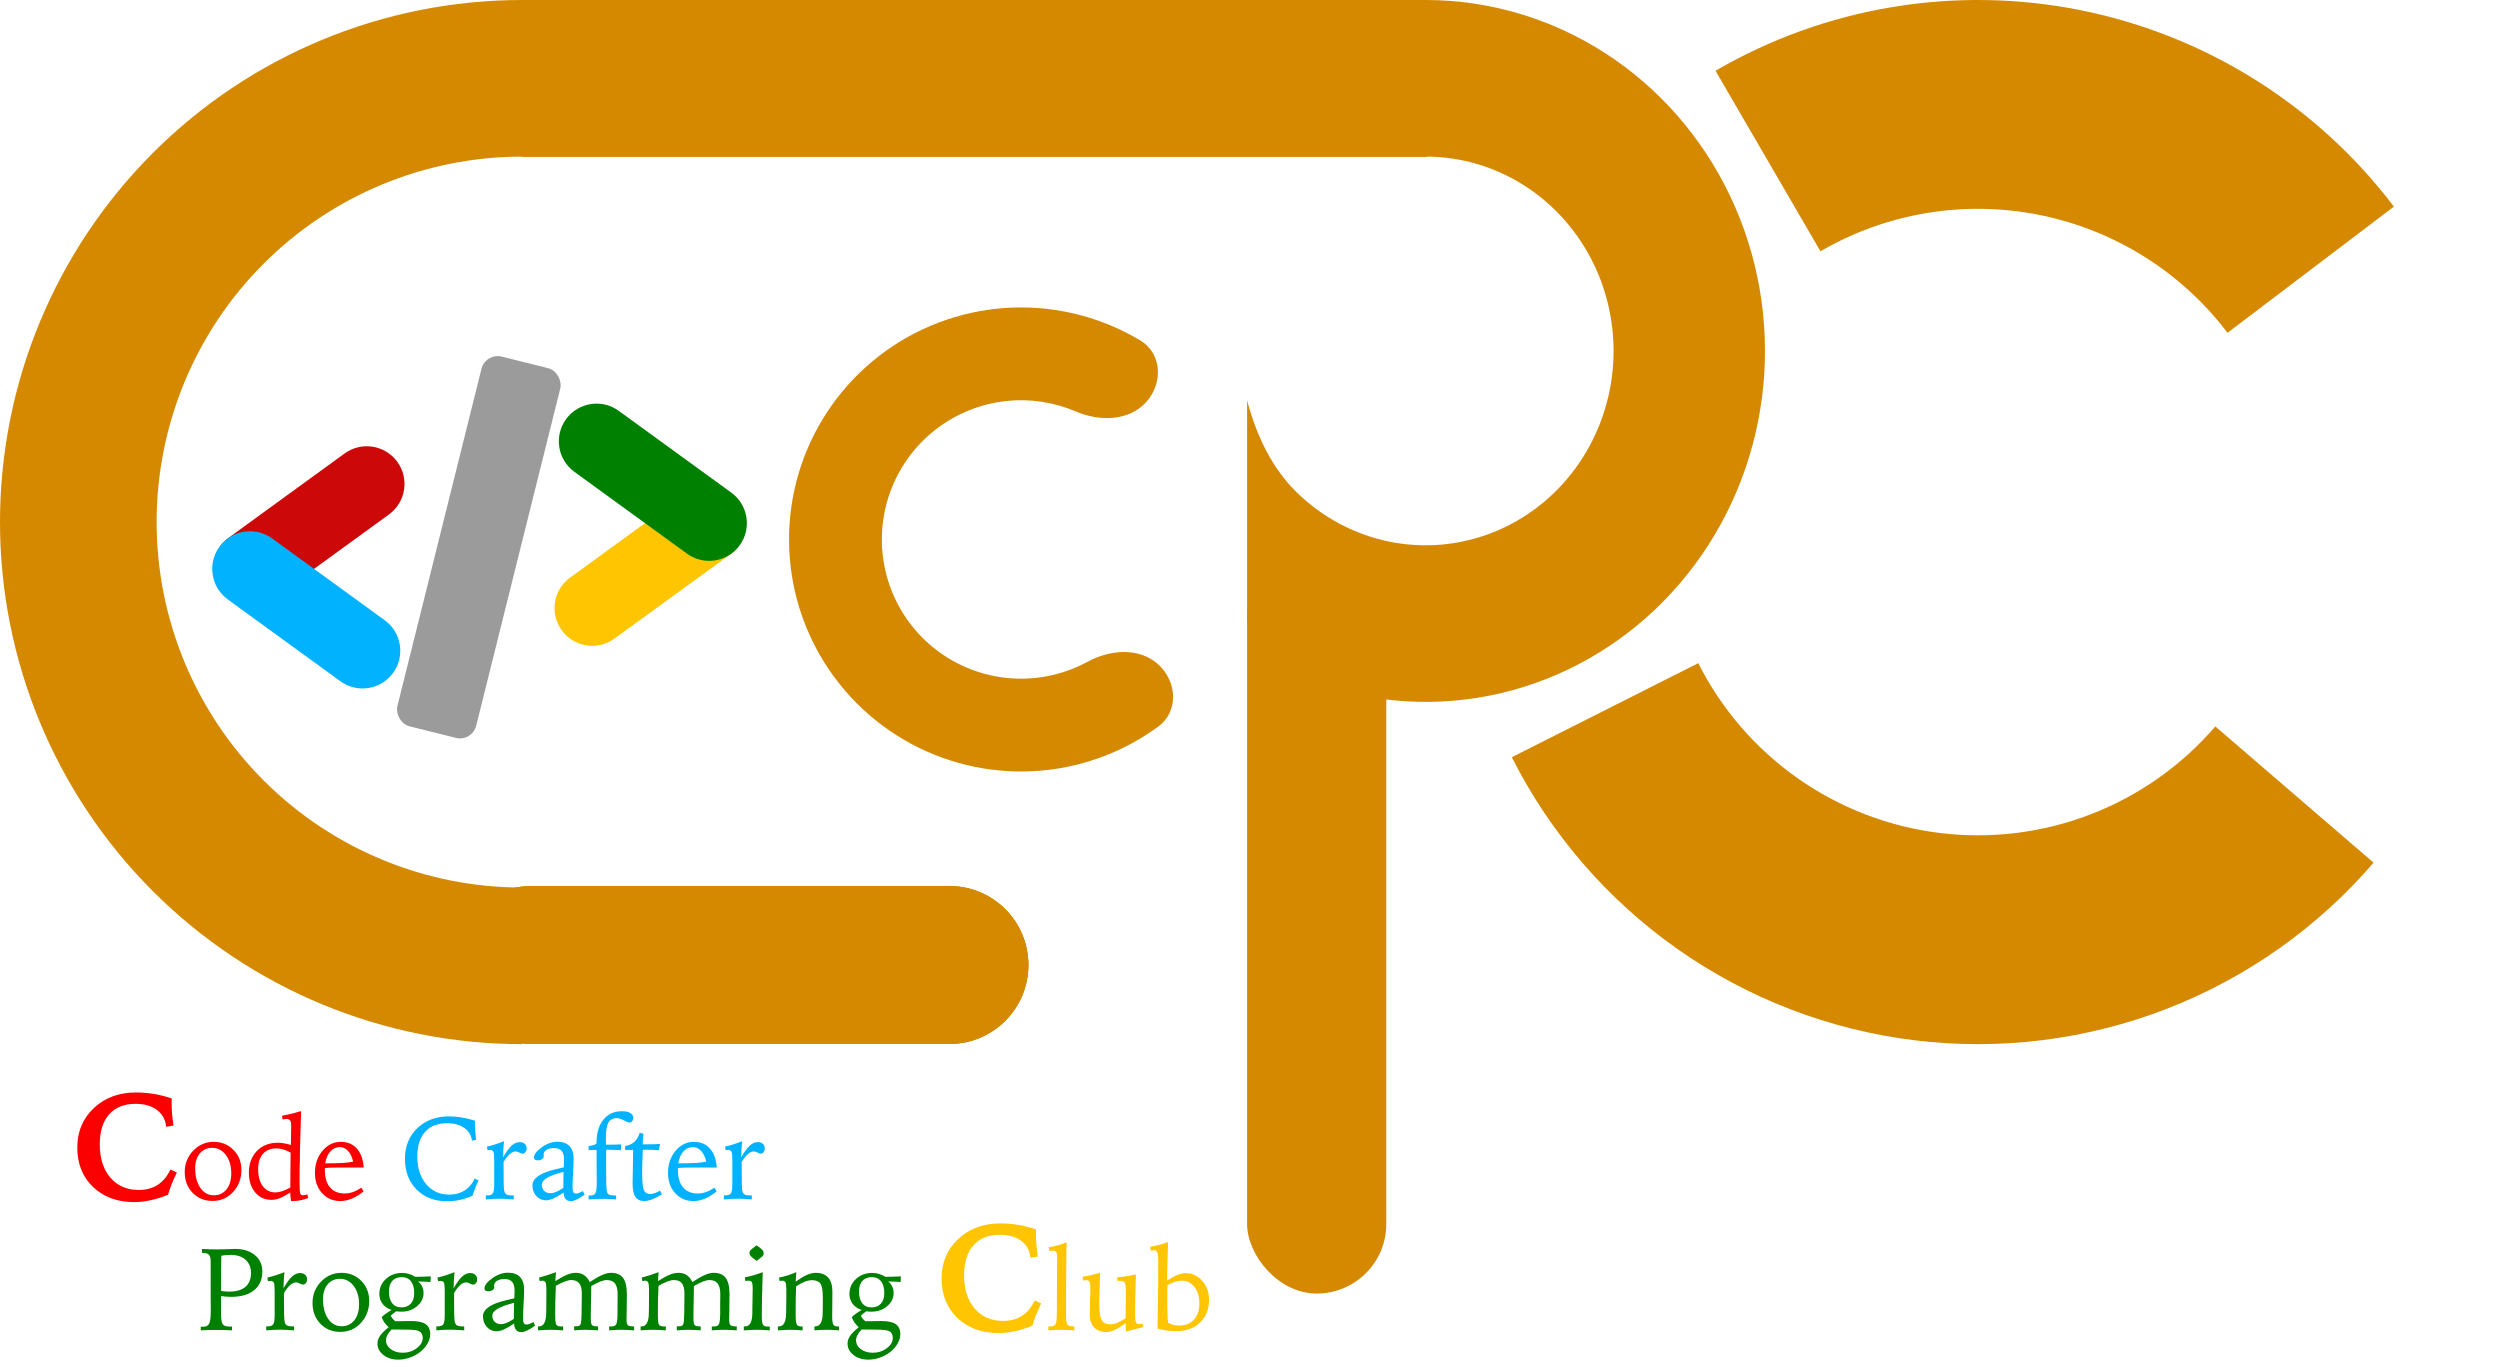 <svg width="300" height="164" viewBox="0 0 300 164" fill="none" xmlns="http://www.w3.org/2000/svg">
    <path d="M20.613 131.817C20.613 131.876 20.61 131.97 20.604 132.099C20.598 132.222 20.595 132.312 20.595 132.371C20.595 132.764 20.613 133.18 20.648 133.619C20.683 134.059 20.738 134.542 20.815 135.069L19.945 135.219C19.851 134.346 19.479 133.669 18.828 133.188C18.178 132.702 17.32 132.459 16.253 132.459C14.894 132.459 13.839 132.884 13.089 133.733C12.345 134.577 11.973 135.772 11.973 137.319C11.973 138.989 12.395 140.319 13.239 141.309C14.088 142.3 15.222 142.795 16.64 142.795C17.53 142.795 18.289 142.593 18.916 142.188C19.549 141.784 20.062 141.169 20.454 140.343L21.228 140.703C20.993 141.166 20.788 141.62 20.613 142.065C20.437 142.505 20.287 142.941 20.164 143.375C19.455 143.662 18.761 143.879 18.081 144.025C17.407 144.178 16.757 144.254 16.13 144.254C14.091 144.254 12.439 143.65 11.173 142.443C9.907 141.236 9.275 139.66 9.275 137.715C9.275 135.793 9.937 134.211 11.261 132.969C12.591 131.721 14.276 131.097 16.315 131.097C17.047 131.097 17.765 131.155 18.468 131.272C19.177 131.39 19.892 131.571 20.613 131.817ZM25.455 137.742C24.845 137.742 24.352 137.965 23.979 138.412C23.61 138.854 23.425 139.451 23.425 140.203C23.425 141.165 23.63 141.944 24.04 142.541C24.455 143.138 24.993 143.436 25.654 143.436C26.292 143.436 26.8 143.199 27.178 142.725C27.561 142.252 27.752 141.607 27.752 140.791C27.752 139.898 27.536 139.166 27.103 138.597C26.674 138.027 26.125 137.742 25.455 137.742ZM25.633 137.024C26.595 137.024 27.39 137.348 28.019 137.995C28.652 138.638 28.969 139.435 28.969 140.388C28.969 141.436 28.636 142.32 27.971 143.04C27.306 143.755 26.485 144.113 25.51 144.113C24.535 144.113 23.733 143.785 23.104 143.129C22.479 142.473 22.167 141.643 22.167 140.641C22.167 139.638 22.507 138.786 23.186 138.084C23.869 137.378 24.685 137.024 25.633 137.024ZM34.875 138.316C34.57 138.143 34.281 138.016 34.007 137.934C33.734 137.851 33.458 137.81 33.18 137.81C32.478 137.81 31.936 138.029 31.553 138.467C31.17 138.904 30.979 139.522 30.979 140.319C30.979 141.167 31.166 141.841 31.539 142.343C31.918 142.839 32.421 143.088 33.05 143.088C33.301 143.088 33.57 143.04 33.857 142.944C34.148 142.849 34.474 142.7 34.834 142.5L34.875 138.316ZM36.133 133.333L36.126 133.456C36.072 135.074 36.028 136.637 35.996 138.145L35.983 139.212C35.974 139.462 35.964 139.797 35.955 140.217C35.951 140.631 35.949 141.089 35.949 141.591V141.857C35.949 142.568 35.974 143.01 36.024 143.184C36.074 143.352 36.172 143.436 36.318 143.436C36.404 143.436 36.493 143.427 36.584 143.409C36.68 143.391 36.778 143.364 36.878 143.327L36.987 143.758C36.669 143.881 36.356 143.972 36.051 144.031C35.746 144.095 35.438 144.127 35.128 144.127L34.93 144.12C34.898 143.924 34.873 143.744 34.855 143.58C34.841 143.411 34.834 143.252 34.834 143.101C34.315 143.434 33.886 143.664 33.549 143.792C33.212 143.92 32.884 143.983 32.565 143.983C31.767 143.983 31.118 143.683 30.616 143.081C30.115 142.475 29.864 141.689 29.864 140.723C29.864 139.647 30.186 138.779 30.828 138.118C31.471 137.457 32.305 137.127 33.33 137.127C33.563 137.127 33.807 137.15 34.062 137.195C34.322 137.236 34.602 137.302 34.903 137.393C34.903 137.352 34.905 137.291 34.909 137.209C34.932 136.411 34.944 135.694 34.944 135.056C34.944 134.768 34.898 134.566 34.807 134.447C34.72 134.329 34.575 134.269 34.369 134.269C34.324 134.269 34.267 134.276 34.199 134.29C34.13 134.299 34.037 134.315 33.918 134.338L33.836 133.893C34.173 133.834 34.531 133.759 34.909 133.668C35.288 133.572 35.696 133.461 36.133 133.333ZM43.646 140.107H40.31C40.05 140.107 39.811 140.112 39.592 140.121C39.373 140.13 39.17 140.144 38.984 140.162V140.415C38.984 141.308 39.189 141.999 39.599 142.486C40.014 142.974 40.597 143.218 41.349 143.218C41.682 143.218 42.01 143.163 42.333 143.054C42.657 142.94 43.001 142.764 43.365 142.527L43.632 142.965C43.163 143.348 42.693 143.637 42.224 143.833C41.759 144.029 41.299 144.127 40.843 144.127C39.959 144.127 39.23 143.812 38.656 143.184C38.081 142.55 37.794 141.739 37.794 140.75C37.794 139.697 38.095 138.813 38.697 138.098C39.298 137.382 40.032 137.024 40.898 137.024C41.704 137.024 42.347 137.293 42.825 137.831C43.304 138.369 43.577 139.128 43.646 140.107ZM42.381 139.39C42.244 138.829 42.037 138.401 41.759 138.104C41.481 137.804 41.148 137.653 40.761 137.653C40.324 137.653 39.947 137.829 39.633 138.18C39.323 138.531 39.12 139.004 39.025 139.601C39.927 139.601 40.636 139.586 41.151 139.554C41.67 139.522 42.08 139.467 42.381 139.39Z" fill="#FA0000"/>
    <path d="M56.996 134.481V134.714C56.996 135.033 57.008 135.365 57.031 135.712C57.053 136.054 57.087 136.414 57.133 136.792L56.634 136.874C56.543 136.218 56.233 135.707 55.704 135.343C55.176 134.974 54.485 134.789 53.633 134.789C52.498 134.789 51.621 135.138 51.001 135.835C50.386 136.528 50.078 137.512 50.078 138.788C50.078 140.151 50.432 141.253 51.138 142.097C51.849 142.935 52.769 143.354 53.9 143.354C54.611 143.354 55.226 143.19 55.745 142.862C56.269 142.534 56.677 142.053 56.969 141.42L57.427 141.645C57.281 141.942 57.149 142.245 57.031 142.555C56.912 142.86 56.807 143.168 56.716 143.477C56.224 143.701 55.723 143.869 55.212 143.983C54.702 144.097 54.189 144.154 53.674 144.154C52.161 144.154 50.935 143.687 49.996 142.753C49.062 141.814 48.595 140.581 48.595 139.055C48.595 137.551 49.089 136.327 50.078 135.384C51.067 134.436 52.346 133.962 53.913 133.962C54.378 133.962 54.868 134.005 55.383 134.092C55.903 134.178 56.44 134.308 56.996 134.481ZM60.483 136.942C60.451 137.252 60.426 137.567 60.407 137.886C60.389 138.2 60.376 138.535 60.367 138.891C60.736 138.239 61.075 137.769 61.385 137.482C61.7 137.195 62.023 137.052 62.356 137.052C62.615 137.052 62.821 137.122 62.971 137.264C63.121 137.4 63.197 137.587 63.197 137.824C63.197 137.993 63.146 138.139 63.046 138.262C62.95 138.38 62.837 138.439 62.704 138.439C62.622 138.439 62.495 138.396 62.322 138.309C62.153 138.218 62.007 138.173 61.884 138.173C61.647 138.173 61.41 138.278 61.173 138.487C60.936 138.692 60.688 139.014 60.428 139.451V140.203C60.428 140.932 60.432 141.525 60.442 141.98C60.455 142.432 60.474 142.719 60.496 142.842C60.537 143.074 60.624 143.234 60.756 143.32C60.893 143.407 61.123 143.45 61.447 143.45H61.645V143.929C61.289 143.901 60.973 143.881 60.695 143.867C60.417 143.853 60.182 143.847 59.99 143.847C59.726 143.847 59.453 143.853 59.17 143.867C58.892 143.881 58.6 143.901 58.295 143.929V143.45H58.452C58.785 143.45 59.011 143.37 59.129 143.211C59.248 143.051 59.307 142.68 59.307 142.097V141.379V139.157C59.307 138.665 59.273 138.348 59.204 138.207C59.136 138.066 59.011 137.995 58.828 137.995C58.792 137.995 58.753 137.997 58.712 138.002C58.671 138.002 58.603 138.009 58.507 138.022L58.425 137.599C58.749 137.526 59.081 137.434 59.423 137.325C59.765 137.216 60.118 137.088 60.483 136.942ZM69.957 142.937L70.149 143.368C69.807 143.614 69.495 143.803 69.212 143.935C68.93 144.072 68.702 144.141 68.529 144.141C68.237 144.141 68.018 144.056 67.872 143.888C67.727 143.714 67.647 143.455 67.633 143.108C67.136 143.441 66.724 143.68 66.396 143.826C66.068 143.967 65.774 144.038 65.514 144.038C65.054 144.038 64.668 143.865 64.359 143.518C64.049 143.172 63.894 142.748 63.894 142.247C63.894 141.395 64.812 140.752 66.649 140.319C67.082 140.219 67.419 140.139 67.66 140.08C67.66 140.003 67.663 139.891 67.667 139.745C67.681 139.444 67.688 139.248 67.688 139.157C67.688 138.683 67.59 138.335 67.394 138.111C67.198 137.883 66.899 137.769 66.498 137.769C66.106 137.769 65.796 137.842 65.569 137.988C65.345 138.129 65.234 138.323 65.234 138.569C65.234 138.592 65.236 138.624 65.24 138.665C65.245 138.701 65.247 138.729 65.247 138.747C65.247 138.888 65.179 139.007 65.042 139.102C64.906 139.194 64.742 139.239 64.55 139.239C64.386 139.239 64.265 139.212 64.188 139.157C64.11 139.102 64.072 139.018 64.072 138.904C64.072 138.54 64.379 138.134 64.994 137.687C65.61 137.236 66.245 137.011 66.902 137.011C67.535 137.011 68.016 137.186 68.344 137.537C68.672 137.883 68.836 138.394 68.836 139.068C68.836 139.433 68.813 139.993 68.768 140.75C68.727 141.506 68.706 142.081 68.706 142.473C68.706 142.769 68.738 142.969 68.802 143.074C68.87 143.179 68.989 143.231 69.157 143.231C69.23 143.231 69.324 143.211 69.438 143.17C69.556 143.124 69.729 143.047 69.957 142.937ZM67.626 140.627C67.54 140.65 67.41 140.684 67.237 140.729C65.755 141.135 65.015 141.614 65.015 142.165C65.015 142.466 65.111 142.712 65.302 142.903C65.493 143.09 65.746 143.184 66.061 143.184C66.252 143.184 66.473 143.133 66.724 143.033C66.975 142.933 67.266 142.773 67.599 142.555L67.626 140.627ZM72.705 136.792L72.719 137.359H73.177C73.414 137.359 73.646 137.357 73.874 137.352C74.102 137.343 74.323 137.334 74.537 137.325C74.537 137.343 74.535 137.373 74.531 137.414C74.517 137.706 74.51 137.908 74.51 138.022L74.428 138.016C73.794 137.984 73.332 137.968 73.04 137.968H72.746C72.746 138.455 72.742 138.986 72.733 139.56C72.733 139.725 72.733 139.827 72.733 139.868C72.733 140.912 72.74 141.655 72.753 142.097C72.767 142.539 72.792 142.837 72.828 142.992C72.874 143.174 72.967 143.3 73.109 143.368C73.254 143.432 73.53 143.464 73.936 143.464V143.929C73.489 143.901 73.145 143.883 72.904 143.874C72.662 143.865 72.459 143.86 72.295 143.86C72.149 143.86 71.96 143.865 71.728 143.874C71.495 143.883 71.131 143.901 70.634 143.929V143.464H70.812C71.126 143.464 71.338 143.368 71.448 143.177C71.557 142.985 71.612 142.568 71.612 141.926C71.612 141.803 71.609 141.557 71.605 141.187C71.6 140.814 71.598 140.504 71.598 140.258C71.598 139.92 71.596 139.565 71.591 139.191C71.591 138.813 71.589 138.414 71.584 137.995H71.133C71.124 137.995 71.062 138 70.948 138.009C70.839 138.013 70.734 138.018 70.634 138.022V137.517C70.83 137.507 71.005 137.48 71.16 137.434C71.315 137.389 71.457 137.323 71.584 137.236V137.113C71.584 135.956 71.858 135.04 72.404 134.365C72.951 133.686 73.694 133.347 74.633 133.347C75.061 133.347 75.394 133.417 75.631 133.559C75.873 133.7 75.993 133.893 75.993 134.14C75.993 134.304 75.946 134.44 75.85 134.55C75.759 134.659 75.647 134.714 75.515 134.714C75.433 134.714 75.219 134.625 74.872 134.447C74.531 134.265 74.25 134.174 74.031 134.174C73.553 134.174 73.211 134.356 73.006 134.721C72.806 135.085 72.705 135.732 72.705 136.662V136.792ZM76.766 135.924L77.217 136.06C77.19 136.311 77.167 136.537 77.149 136.737C77.135 136.933 77.126 137.127 77.121 137.318H77.607C77.867 137.318 78.131 137.316 78.4 137.311C78.668 137.302 78.94 137.291 79.213 137.277L79.049 138.022C78.757 138 78.482 137.986 78.222 137.981C77.967 137.972 77.712 137.968 77.456 137.968H77.135C77.108 138.752 77.087 139.353 77.073 139.772C77.064 140.187 77.06 140.531 77.06 140.805C77.06 141.835 77.13 142.507 77.272 142.821C77.413 143.131 77.666 143.286 78.031 143.286C78.181 143.286 78.347 143.254 78.529 143.19C78.716 143.127 78.942 143.022 79.206 142.876L79.432 143.327C78.994 143.591 78.598 143.792 78.242 143.929C77.887 144.061 77.577 144.127 77.313 144.127C76.825 144.127 76.47 143.961 76.246 143.628C76.023 143.291 75.911 142.751 75.911 142.008C75.911 141.862 75.921 141.342 75.939 140.449C75.962 139.551 75.973 138.729 75.973 137.981C75.932 137.981 75.873 137.984 75.795 137.988C75.417 138.002 75.157 138.009 75.016 138.009V137.517C75.463 137.453 75.832 137.289 76.123 137.024C76.415 136.755 76.629 136.389 76.766 135.924ZM86.015 140.107H82.679C82.419 140.107 82.18 140.112 81.961 140.121C81.742 140.13 81.54 140.144 81.353 140.162V140.415C81.353 141.308 81.558 141.999 81.968 142.486C82.383 142.974 82.966 143.218 83.718 143.218C84.051 143.218 84.379 143.163 84.702 143.054C85.026 142.94 85.37 142.764 85.735 142.527L86.001 142.965C85.532 143.348 85.062 143.637 84.593 143.833C84.128 144.029 83.668 144.127 83.212 144.127C82.328 144.127 81.599 143.812 81.025 143.184C80.45 142.55 80.163 141.739 80.163 140.75C80.163 139.697 80.464 138.813 81.066 138.098C81.667 137.382 82.401 137.024 83.267 137.024C84.073 137.024 84.716 137.293 85.195 137.831C85.673 138.369 85.947 139.128 86.015 140.107ZM84.75 139.39C84.614 138.829 84.406 138.401 84.128 138.104C83.85 137.804 83.517 137.653 83.13 137.653C82.693 137.653 82.317 137.829 82.002 138.18C81.692 138.531 81.49 139.004 81.394 139.601C82.296 139.601 83.005 139.586 83.52 139.554C84.039 139.522 84.45 139.467 84.75 139.39ZM89.057 136.942C89.025 137.252 89 137.567 88.982 137.886C88.963 138.2 88.95 138.535 88.941 138.891C89.31 138.239 89.649 137.769 89.959 137.482C90.274 137.195 90.597 137.052 90.93 137.052C91.19 137.052 91.395 137.122 91.545 137.264C91.696 137.4 91.771 137.587 91.771 137.824C91.771 137.993 91.721 138.139 91.62 138.262C91.525 138.38 91.411 138.439 91.279 138.439C91.197 138.439 91.069 138.396 90.896 138.309C90.727 138.218 90.581 138.173 90.458 138.173C90.221 138.173 89.984 138.278 89.747 138.487C89.51 138.692 89.262 139.014 89.002 139.451V140.203C89.002 140.932 89.007 141.525 89.016 141.98C89.029 142.432 89.048 142.719 89.071 142.842C89.112 143.074 89.198 143.234 89.33 143.32C89.467 143.407 89.697 143.45 90.021 143.45H90.219V143.929C89.864 143.901 89.547 143.881 89.269 143.867C88.991 143.853 88.756 143.847 88.565 143.847C88.3 143.847 88.027 143.853 87.744 143.867C87.466 143.881 87.175 143.901 86.869 143.929V143.45H87.027C87.359 143.45 87.585 143.37 87.703 143.211C87.822 143.051 87.881 142.68 87.881 142.097V141.379V139.157C87.881 138.665 87.847 138.348 87.779 138.207C87.71 138.066 87.585 137.995 87.403 137.995C87.366 137.995 87.327 137.997 87.286 138.002C87.245 138.002 87.177 138.009 87.081 138.022L86.999 137.599C87.323 137.526 87.656 137.434 87.997 137.325C88.339 137.216 88.692 137.088 89.057 136.942Z" fill="#00B2FF"/>
    <path d="M26.525 154.912C26.716 154.94 26.889 154.96 27.044 154.974C27.199 154.988 27.352 154.994 27.502 154.994C28.359 154.994 29.008 154.805 29.45 154.427C29.897 154.044 30.12 153.486 30.12 152.752C30.12 152.091 29.902 151.565 29.464 151.173C29.027 150.781 28.434 150.585 27.687 150.585C27.482 150.585 27.286 150.594 27.099 150.613C26.917 150.626 26.737 150.649 26.559 150.681C26.545 151.296 26.536 151.918 26.532 152.547C26.527 153.172 26.525 153.96 26.525 154.912ZM24.091 159.199C24.128 159.203 24.162 159.208 24.194 159.212C24.23 159.212 24.285 159.212 24.358 159.212C24.722 159.212 24.968 159.089 25.096 158.843C25.228 158.592 25.294 158.039 25.294 157.182C25.294 157.054 25.292 156.82 25.287 156.478C25.283 156.136 25.28 155.86 25.28 155.651V151.371C25.28 150.98 25.21 150.711 25.069 150.565C24.927 150.419 24.67 150.346 24.296 150.346H24.241V149.868C24.551 149.89 24.859 149.906 25.164 149.915C25.474 149.924 25.779 149.929 26.08 149.929C26.418 149.929 26.819 149.92 27.283 149.902C27.753 149.879 28.056 149.868 28.193 149.868C29.191 149.868 29.988 150.116 30.585 150.613C31.182 151.109 31.481 151.763 31.481 152.575C31.481 153.536 31.153 154.286 30.496 154.824C29.845 155.357 28.922 155.623 27.728 155.623C27.609 155.623 27.448 155.617 27.242 155.603C27.042 155.589 26.803 155.569 26.525 155.541V157.599C26.525 158.301 26.595 158.743 26.737 158.925C26.882 159.103 27.172 159.192 27.605 159.192C27.618 159.192 27.641 159.189 27.673 159.185C27.71 159.18 27.737 159.178 27.755 159.178C27.778 159.178 27.794 159.18 27.803 159.185C27.817 159.185 27.828 159.187 27.837 159.192L27.844 159.643C27.511 159.625 27.176 159.611 26.839 159.602C26.502 159.593 26.169 159.588 25.841 159.588C25.682 159.588 25.447 159.593 25.137 159.602C24.832 159.611 24.483 159.625 24.091 159.643V159.199ZM34.133 152.657C34.101 152.966 34.076 153.281 34.058 153.6C34.04 153.914 34.026 154.249 34.017 154.605C34.386 153.953 34.725 153.484 35.035 153.197C35.35 152.91 35.673 152.766 36.006 152.766C36.266 152.766 36.471 152.837 36.621 152.978C36.772 153.115 36.847 153.301 36.847 153.538C36.847 153.707 36.797 153.853 36.697 153.976C36.601 154.094 36.487 154.154 36.355 154.154C36.273 154.154 36.145 154.11 35.972 154.024C35.803 153.933 35.657 153.887 35.534 153.887C35.297 153.887 35.06 153.992 34.824 154.202C34.587 154.407 34.338 154.728 34.078 155.165V155.917C34.078 156.646 34.083 157.239 34.092 157.695C34.106 158.146 34.124 158.433 34.147 158.556C34.188 158.788 34.274 158.948 34.407 159.035C34.543 159.121 34.773 159.164 35.097 159.164H35.295V159.643C34.94 159.616 34.623 159.595 34.345 159.581C34.067 159.568 33.832 159.561 33.641 159.561C33.377 159.561 33.103 159.568 32.821 159.581C32.543 159.595 32.251 159.616 31.946 159.643V159.164H32.103C32.435 159.164 32.661 159.085 32.779 158.925C32.898 158.766 32.957 158.394 32.957 157.811V157.093V154.871C32.957 154.379 32.923 154.063 32.855 153.921C32.786 153.78 32.661 153.709 32.479 153.709C32.442 153.709 32.404 153.712 32.362 153.716C32.322 153.716 32.253 153.723 32.157 153.737L32.075 153.313C32.399 153.24 32.732 153.149 33.074 153.039C33.415 152.93 33.769 152.802 34.133 152.657ZM40.791 153.456C40.181 153.456 39.688 153.68 39.315 154.126C38.946 154.568 38.761 155.165 38.761 155.917C38.761 156.879 38.966 157.658 39.376 158.255C39.791 158.852 40.329 159.151 40.989 159.151C41.627 159.151 42.136 158.914 42.514 158.44C42.897 157.966 43.088 157.321 43.088 156.505C43.088 155.612 42.872 154.881 42.439 154.311C42.01 153.741 41.461 153.456 40.791 153.456ZM40.969 152.739C41.931 152.739 42.726 153.062 43.355 153.709C43.988 154.352 44.305 155.149 44.305 156.102C44.305 157.15 43.972 158.034 43.307 158.754C42.642 159.47 41.821 159.827 40.846 159.827C39.871 159.827 39.069 159.499 38.44 158.843C37.815 158.187 37.503 157.357 37.503 156.355C37.503 155.352 37.843 154.5 38.522 153.798C39.205 153.092 40.021 152.739 40.969 152.739ZM48.208 153.258C47.721 153.258 47.342 153.409 47.074 153.709C46.805 154.01 46.67 154.434 46.67 154.981C46.67 155.582 46.8 156.052 47.06 156.389C47.324 156.722 47.693 156.888 48.167 156.888C48.646 156.888 49.022 156.738 49.295 156.437C49.569 156.132 49.705 155.712 49.705 155.179C49.705 154.564 49.575 154.09 49.316 153.757C49.056 153.424 48.687 153.258 48.208 153.258ZM46.964 159.547C46.741 159.798 46.577 160.026 46.472 160.231C46.367 160.436 46.315 160.632 46.315 160.819C46.315 161.243 46.504 161.6 46.882 161.892C47.265 162.184 47.743 162.329 48.318 162.329C48.969 162.329 49.532 162.147 50.006 161.783C50.485 161.423 50.724 161.017 50.724 160.566C50.724 160.197 50.608 159.937 50.375 159.786C50.143 159.636 49.696 159.561 49.035 159.561C48.967 159.561 48.817 159.559 48.584 159.554C48.352 159.549 48.156 159.547 47.996 159.547H46.964ZM49.828 153.217C50.134 153.217 50.441 153.213 50.751 153.203C51.066 153.194 51.38 153.181 51.695 153.162L51.66 153.846C51.46 153.823 51.239 153.807 50.997 153.798C50.76 153.785 50.485 153.778 50.17 153.778C50.384 153.942 50.546 154.142 50.656 154.379C50.769 154.612 50.826 154.869 50.826 155.152C50.826 155.767 50.569 156.296 50.054 156.738C49.544 157.18 48.915 157.401 48.167 157.401C48.09 157.401 47.98 157.396 47.839 157.387C47.698 157.373 47.598 157.364 47.538 157.36C47.415 157.442 47.299 157.528 47.19 157.619C47.08 157.706 46.98 157.797 46.889 157.893C46.957 158.021 47.035 158.139 47.121 158.248C47.212 158.353 47.317 158.453 47.436 158.549C47.577 158.549 47.78 158.547 48.044 158.542C48.682 158.529 49.102 158.522 49.302 158.522C50.127 158.522 50.719 158.647 51.079 158.898C51.444 159.148 51.626 159.552 51.626 160.108C51.626 160.463 51.526 160.821 51.325 161.181C51.13 161.546 50.852 161.878 50.492 162.179C50.122 162.484 49.696 162.724 49.213 162.897C48.735 163.07 48.258 163.157 47.784 163.157C47.078 163.157 46.486 162.97 46.007 162.596C45.533 162.222 45.296 161.769 45.296 161.236C45.296 160.926 45.394 160.62 45.59 160.32C45.791 160.023 46.139 159.673 46.636 159.267C46.431 159.08 46.26 158.889 46.123 158.693C45.991 158.497 45.884 158.283 45.802 158.05C45.966 157.895 46.146 157.749 46.342 157.613C46.538 157.471 46.755 157.332 46.992 157.196C46.531 157.05 46.171 156.806 45.911 156.464C45.652 156.122 45.522 155.726 45.522 155.275C45.522 154.568 45.782 153.971 46.301 153.484C46.825 152.996 47.479 152.752 48.263 152.752C48.55 152.752 48.819 152.791 49.07 152.868C49.32 152.941 49.573 153.058 49.828 153.217ZM54.545 152.657C54.513 152.966 54.488 153.281 54.47 153.6C54.452 153.914 54.438 154.249 54.429 154.605C54.798 153.953 55.138 153.484 55.447 153.197C55.762 152.91 56.086 152.766 56.418 152.766C56.678 152.766 56.883 152.837 57.033 152.978C57.184 153.115 57.259 153.301 57.259 153.538C57.259 153.707 57.209 153.853 57.109 153.976C57.013 154.094 56.899 154.154 56.767 154.154C56.685 154.154 56.557 154.11 56.384 154.024C56.215 153.933 56.07 153.887 55.947 153.887C55.71 153.887 55.473 153.992 55.236 154.202C54.999 154.407 54.75 154.728 54.49 155.165V155.917C54.49 156.646 54.495 157.239 54.504 157.695C54.518 158.146 54.536 158.433 54.559 158.556C54.6 158.788 54.686 158.948 54.819 159.035C54.955 159.121 55.185 159.164 55.509 159.164H55.707V159.643C55.352 159.616 55.035 159.595 54.757 159.581C54.479 159.568 54.244 159.561 54.053 159.561C53.789 159.561 53.515 159.568 53.233 159.581C52.955 159.595 52.663 159.616 52.358 159.643V159.164H52.515C52.848 159.164 53.073 159.085 53.192 158.925C53.31 158.766 53.369 158.394 53.369 157.811V157.093V154.871C53.369 154.379 53.335 154.063 53.267 153.921C53.199 153.78 53.073 153.709 52.891 153.709C52.854 153.709 52.816 153.712 52.775 153.716C52.734 153.716 52.665 153.723 52.57 153.737L52.487 153.313C52.811 153.24 53.144 153.149 53.486 153.039C53.827 152.93 54.181 152.802 54.545 152.657ZM64.02 158.652L64.211 159.082C63.869 159.328 63.557 159.518 63.275 159.65C62.992 159.786 62.764 159.855 62.591 159.855C62.299 159.855 62.081 159.771 61.935 159.602C61.789 159.429 61.709 159.169 61.696 158.823C61.199 159.155 60.786 159.395 60.458 159.54C60.13 159.682 59.836 159.752 59.576 159.752C59.116 159.752 58.731 159.579 58.421 159.233C58.111 158.886 57.956 158.463 57.956 157.961C57.956 157.109 58.875 156.466 60.711 156.034C61.144 155.933 61.481 155.854 61.723 155.794C61.723 155.717 61.725 155.605 61.73 155.459C61.743 155.159 61.75 154.963 61.75 154.871C61.75 154.397 61.652 154.049 61.456 153.826C61.26 153.598 60.962 153.484 60.561 153.484C60.169 153.484 59.859 153.557 59.631 153.702C59.408 153.844 59.296 154.037 59.296 154.284C59.296 154.306 59.298 154.338 59.303 154.379C59.307 154.416 59.31 154.443 59.31 154.461C59.31 154.603 59.242 154.721 59.105 154.817C58.968 154.908 58.804 154.953 58.612 154.953C58.449 154.953 58.328 154.926 58.25 154.871C58.173 154.817 58.134 154.732 58.134 154.618C58.134 154.254 58.442 153.848 59.057 153.402C59.672 152.951 60.308 152.725 60.964 152.725C61.598 152.725 62.078 152.9 62.407 153.251C62.735 153.598 62.899 154.108 62.899 154.783C62.899 155.147 62.876 155.708 62.83 156.464C62.789 157.221 62.769 157.795 62.769 158.187C62.769 158.483 62.801 158.684 62.864 158.788C62.933 158.893 63.051 158.946 63.22 158.946C63.293 158.946 63.386 158.925 63.5 158.884C63.619 158.839 63.792 158.761 64.02 158.652ZM61.689 156.341C61.602 156.364 61.472 156.398 61.299 156.444C59.818 156.849 59.077 157.328 59.077 157.879C59.077 158.18 59.173 158.426 59.364 158.618C59.556 158.804 59.809 158.898 60.123 158.898C60.315 158.898 60.536 158.848 60.786 158.747C61.037 158.647 61.329 158.488 61.661 158.269L61.689 156.341ZM66.72 152.657C66.702 152.843 66.686 153.026 66.672 153.203C66.658 153.377 66.649 153.552 66.645 153.73C67.265 153.338 67.748 153.076 68.094 152.944C68.44 152.807 68.773 152.739 69.092 152.739C69.479 152.739 69.808 152.827 70.076 153.005C70.35 153.183 70.582 153.463 70.774 153.846C71.384 153.44 71.883 153.156 72.271 152.992C72.658 152.823 73.007 152.739 73.317 152.739C73.982 152.739 74.465 152.941 74.766 153.347C75.071 153.753 75.224 154.409 75.224 155.316V155.459L75.197 157.708C75.197 157.936 75.192 158.144 75.183 158.33C75.183 158.344 75.183 158.353 75.183 158.358C75.183 158.686 75.233 158.902 75.333 159.007C75.433 159.112 75.634 159.164 75.935 159.164H76.092V159.643C75.65 159.616 75.32 159.597 75.101 159.588C74.882 159.579 74.704 159.575 74.568 159.575C74.422 159.575 74.24 159.579 74.021 159.588C73.807 159.597 73.499 159.616 73.098 159.643V159.164C73.125 159.169 73.159 159.174 73.2 159.178C73.242 159.178 73.298 159.178 73.371 159.178C73.663 159.178 73.857 159.085 73.952 158.898C74.053 158.706 74.103 158.246 74.103 157.517V156.519C74.103 156.355 74.105 156.138 74.11 155.869C74.114 155.601 74.117 155.411 74.117 155.302C74.117 154.719 74.009 154.29 73.795 154.017C73.585 153.743 73.26 153.607 72.818 153.607C72.603 153.607 72.348 153.664 72.052 153.778C71.756 153.892 71.389 154.074 70.951 154.325L70.897 157.695V158.255C70.897 158.665 70.947 158.921 71.047 159.021C71.152 159.117 71.364 159.164 71.683 159.164H71.765V159.636C71.405 159.618 71.104 159.604 70.862 159.595C70.621 159.581 70.414 159.575 70.24 159.575C70.067 159.575 69.865 159.581 69.632 159.595C69.4 159.604 69.156 159.62 68.901 159.643L68.894 159.164C69.213 159.164 69.42 159.139 69.516 159.089C69.612 159.035 69.68 158.911 69.721 158.72C69.753 158.57 69.776 158.189 69.789 157.578C69.808 156.968 69.817 156.186 69.817 155.234C69.817 154.664 69.714 154.252 69.509 153.996C69.308 153.737 68.987 153.607 68.545 153.607C68.331 153.607 68.073 153.664 67.773 153.778C67.477 153.887 67.119 154.06 66.7 154.297C66.672 155.04 66.652 155.685 66.638 156.232C66.629 156.779 66.624 157.275 66.624 157.722C66.624 158.419 66.67 158.836 66.761 158.973C66.857 159.11 67.055 159.178 67.356 159.178C67.379 159.178 67.413 159.176 67.458 159.171C67.508 159.167 67.549 159.164 67.581 159.164L67.575 159.643C67.292 159.62 67.019 159.604 66.754 159.595C66.49 159.581 66.242 159.575 66.009 159.575C65.808 159.575 65.585 159.581 65.339 159.595C65.093 159.604 64.833 159.62 64.56 159.643L64.553 159.164H64.683C65.252 159.164 65.54 158.611 65.544 157.503C65.544 157.339 65.546 157.212 65.551 157.12L65.565 155.446V154.769C65.565 154.322 65.531 154.031 65.462 153.894C65.394 153.753 65.269 153.682 65.086 153.682C65.05 153.682 65.002 153.687 64.943 153.696C64.888 153.705 64.829 153.718 64.765 153.737L64.683 153.313C65.02 153.222 65.36 153.121 65.701 153.012C66.043 152.903 66.383 152.784 66.72 152.657ZM79.038 152.657C79.02 152.843 79.004 153.026 78.99 153.203C78.977 153.377 78.968 153.552 78.963 153.73C79.583 153.338 80.066 153.076 80.412 152.944C80.759 152.807 81.091 152.739 81.41 152.739C81.798 152.739 82.126 152.827 82.395 153.005C82.668 153.183 82.901 153.463 83.092 153.846C83.703 153.44 84.202 153.156 84.589 152.992C84.977 152.823 85.325 152.739 85.635 152.739C86.3 152.739 86.783 152.941 87.084 153.347C87.39 153.753 87.542 154.409 87.542 155.316V155.459L87.515 157.708C87.515 157.936 87.51 158.144 87.501 158.33C87.501 158.344 87.501 158.353 87.501 158.358C87.501 158.686 87.551 158.902 87.652 159.007C87.752 159.112 87.952 159.164 88.253 159.164H88.41V159.643C87.968 159.616 87.638 159.597 87.419 159.588C87.2 159.579 87.023 159.575 86.886 159.575C86.74 159.575 86.558 159.579 86.339 159.588C86.125 159.597 85.817 159.616 85.416 159.643V159.164C85.444 159.169 85.478 159.174 85.519 159.178C85.56 159.178 85.617 159.178 85.69 159.178C85.981 159.178 86.175 159.085 86.271 158.898C86.371 158.706 86.421 158.246 86.421 157.517V156.519C86.421 156.355 86.423 156.138 86.428 155.869C86.433 155.601 86.435 155.411 86.435 155.302C86.435 154.719 86.328 154.29 86.114 154.017C85.904 153.743 85.578 153.607 85.136 153.607C84.922 153.607 84.667 153.664 84.37 153.778C84.074 153.892 83.707 154.074 83.27 154.325L83.215 157.695V158.255C83.215 158.665 83.265 158.921 83.365 159.021C83.47 159.117 83.682 159.164 84.001 159.164H84.083V159.636C83.723 159.618 83.422 159.604 83.181 159.595C82.939 159.581 82.732 159.575 82.559 159.575C82.386 159.575 82.183 159.581 81.95 159.595C81.718 159.604 81.474 159.62 81.219 159.643L81.212 159.164C81.531 159.164 81.739 159.139 81.834 159.089C81.93 159.035 81.998 158.911 82.039 158.72C82.071 158.57 82.094 158.189 82.108 157.578C82.126 156.968 82.135 156.186 82.135 155.234C82.135 154.664 82.032 154.252 81.827 153.996C81.627 153.737 81.306 153.607 80.864 153.607C80.649 153.607 80.392 153.664 80.091 153.778C79.795 153.887 79.437 154.06 79.018 154.297C78.99 155.04 78.97 155.685 78.956 156.232C78.947 156.779 78.943 157.275 78.943 157.722C78.943 158.419 78.988 158.836 79.079 158.973C79.175 159.11 79.373 159.178 79.674 159.178C79.697 159.178 79.731 159.176 79.777 159.171C79.827 159.167 79.868 159.164 79.9 159.164L79.893 159.643C79.61 159.62 79.337 159.604 79.073 159.595C78.808 159.581 78.56 159.575 78.327 159.575C78.127 159.575 77.904 159.581 77.657 159.595C77.411 159.604 77.152 159.62 76.878 159.643L76.871 159.164H77.001C77.571 159.164 77.858 158.611 77.862 157.503C77.862 157.339 77.865 157.212 77.869 157.12L77.883 155.446V154.769C77.883 154.322 77.849 154.031 77.781 153.894C77.712 153.753 77.587 153.682 77.404 153.682C77.368 153.682 77.32 153.687 77.261 153.696C77.206 153.705 77.147 153.718 77.083 153.737L77.001 153.313C77.338 153.222 77.678 153.121 78.02 153.012C78.362 152.903 78.701 152.784 79.038 152.657ZM91.528 152.657C91.523 152.83 91.516 153.076 91.507 153.395C91.448 155.227 91.418 156.517 91.418 157.264V157.989C91.418 158.517 91.468 158.85 91.569 158.987C91.669 159.123 91.865 159.192 92.156 159.192C92.184 159.192 92.22 159.189 92.266 159.185C92.311 159.18 92.346 159.178 92.368 159.178V159.643C91.981 159.616 91.669 159.597 91.432 159.588C91.195 159.579 90.994 159.575 90.83 159.575C90.684 159.575 90.498 159.579 90.27 159.588C90.046 159.597 89.709 159.616 89.258 159.643V159.164H89.429C89.994 159.164 90.279 158.608 90.283 157.496C90.283 157.337 90.283 157.212 90.283 157.12L90.311 155.432C90.311 155.309 90.313 155.154 90.318 154.967C90.322 154.78 90.325 154.655 90.325 154.591C90.325 154.222 90.288 153.978 90.215 153.86C90.147 153.741 90.019 153.682 89.832 153.682C89.796 153.682 89.741 153.687 89.668 153.696C89.6 153.7 89.525 153.707 89.443 153.716L89.374 153.285C89.734 153.217 90.092 153.131 90.448 153.026C90.808 152.921 91.168 152.798 91.528 152.657ZM90.789 149.437L91.275 149.799C91.402 149.895 91.496 149.991 91.555 150.086C91.614 150.182 91.644 150.282 91.644 150.387C91.644 150.492 91.619 150.583 91.569 150.66C91.523 150.733 91.434 150.82 91.302 150.92L90.789 151.31L90.311 150.934C90.179 150.829 90.083 150.733 90.024 150.647C89.964 150.556 89.935 150.46 89.935 150.36C89.935 150.259 89.958 150.173 90.003 150.1C90.049 150.022 90.142 149.931 90.283 149.827L90.789 149.437ZM95.561 152.657L95.479 153.805C95.994 153.431 96.44 153.16 96.819 152.992C97.201 152.823 97.552 152.739 97.871 152.739C98.541 152.739 99.045 152.928 99.382 153.306C99.719 153.684 99.888 154.252 99.888 155.008C99.888 155.013 99.886 155.213 99.881 155.61C99.876 156.006 99.874 156.403 99.874 156.799C99.874 156.968 99.872 157.18 99.867 157.435C99.863 157.686 99.861 157.856 99.861 157.948C99.861 158.458 99.906 158.791 99.997 158.946C100.088 159.101 100.262 159.178 100.517 159.178C100.531 159.178 100.556 159.176 100.592 159.171C100.633 159.167 100.663 159.164 100.681 159.164V159.643C100.271 159.616 99.961 159.597 99.751 159.588C99.542 159.579 99.366 159.575 99.225 159.575C99.006 159.575 98.769 159.581 98.514 159.595C98.259 159.604 97.999 159.62 97.735 159.643L97.728 159.164H97.83C98.414 159.164 98.71 158.631 98.719 157.565C98.724 157.506 98.726 157.46 98.726 157.428L98.74 155.958V155.712C98.74 154.869 98.641 154.311 98.446 154.037C98.25 153.759 97.912 153.62 97.434 153.62C97.169 153.62 96.876 153.684 96.552 153.812C96.233 153.935 95.894 154.119 95.533 154.366C95.515 154.84 95.501 155.288 95.492 155.712C95.483 156.132 95.479 156.512 95.479 156.854V157.797C95.479 158.399 95.522 158.779 95.609 158.939C95.7 159.098 95.875 159.178 96.135 159.178C96.153 159.178 96.181 159.176 96.217 159.171C96.258 159.167 96.29 159.164 96.313 159.164V159.643C95.921 159.616 95.611 159.597 95.383 159.588C95.16 159.579 94.975 159.575 94.829 159.575C94.693 159.575 94.513 159.579 94.289 159.588C94.066 159.597 93.754 159.616 93.353 159.643L93.346 159.164H93.476C94.046 159.164 94.333 158.611 94.337 157.503C94.337 157.339 94.339 157.212 94.344 157.12L94.358 155.446V154.769C94.358 154.322 94.323 154.031 94.255 153.894C94.187 153.753 94.061 153.682 93.879 153.682C93.843 153.682 93.795 153.687 93.736 153.696C93.681 153.705 93.622 153.718 93.558 153.737L93.476 153.313C93.818 153.249 94.159 153.162 94.501 153.053C94.848 152.944 95.201 152.812 95.561 152.657ZM104.618 153.258C104.131 153.258 103.753 153.409 103.484 153.709C103.215 154.01 103.08 154.434 103.08 154.981C103.08 155.582 103.21 156.052 103.47 156.389C103.734 156.722 104.103 156.888 104.577 156.888C105.056 156.888 105.432 156.738 105.705 156.437C105.979 156.132 106.115 155.712 106.115 155.179C106.115 154.564 105.986 154.09 105.726 153.757C105.466 153.424 105.097 153.258 104.618 153.258ZM103.374 159.547C103.151 159.798 102.987 160.026 102.882 160.231C102.777 160.436 102.725 160.632 102.725 160.819C102.725 161.243 102.914 161.6 103.292 161.892C103.675 162.184 104.154 162.329 104.728 162.329C105.379 162.329 105.942 162.147 106.416 161.783C106.895 161.423 107.134 161.017 107.134 160.566C107.134 160.197 107.018 159.937 106.785 159.786C106.553 159.636 106.106 159.561 105.446 159.561C105.377 159.561 105.227 159.559 104.994 159.554C104.762 159.549 104.566 159.547 104.406 159.547H103.374ZM106.239 153.217C106.544 153.217 106.851 153.213 107.161 153.203C107.476 153.194 107.79 153.181 108.105 153.162L108.071 153.846C107.87 153.823 107.649 153.807 107.407 153.798C107.17 153.785 106.895 153.778 106.58 153.778C106.795 153.942 106.956 154.142 107.066 154.379C107.18 154.612 107.237 154.869 107.237 155.152C107.237 155.767 106.979 156.296 106.464 156.738C105.954 157.18 105.325 157.401 104.577 157.401C104.5 157.401 104.391 157.396 104.249 157.387C104.108 157.373 104.008 157.364 103.948 157.36C103.825 157.442 103.709 157.528 103.6 157.619C103.49 157.706 103.39 157.797 103.299 157.893C103.367 158.021 103.445 158.139 103.531 158.248C103.623 158.353 103.727 158.453 103.846 158.549C103.987 158.549 104.19 158.547 104.454 158.542C105.092 158.529 105.512 158.522 105.712 158.522C106.537 158.522 107.129 158.647 107.49 158.898C107.854 159.148 108.036 159.552 108.036 160.108C108.036 160.463 107.936 160.821 107.736 161.181C107.54 161.546 107.262 161.878 106.902 162.179C106.532 162.484 106.106 162.724 105.623 162.897C105.145 163.07 104.669 163.157 104.195 163.157C103.488 163.157 102.896 162.97 102.417 162.596C101.943 162.222 101.706 161.769 101.706 161.236C101.706 160.926 101.804 160.62 102 160.32C102.201 160.023 102.549 159.673 103.046 159.267C102.841 159.08 102.67 158.889 102.533 158.693C102.401 158.497 102.294 158.283 102.212 158.05C102.376 157.895 102.556 157.749 102.752 157.613C102.948 157.471 103.165 157.332 103.402 157.196C102.941 157.05 102.581 156.806 102.322 156.464C102.062 156.122 101.932 155.726 101.932 155.275C101.932 154.568 102.192 153.971 102.711 153.484C103.235 152.996 103.889 152.752 104.673 152.752C104.96 152.752 105.229 152.791 105.48 152.868C105.73 152.941 105.983 153.058 106.239 153.217Z" fill="#008000"/>
    <path d="M124.329 147.532C124.329 147.59 124.326 147.684 124.321 147.813C124.315 147.936 124.312 148.027 124.312 148.085C124.312 148.478 124.329 148.894 124.365 149.333C124.4 149.773 124.455 150.256 124.531 150.784L123.661 150.933C123.568 150.06 123.196 149.383 122.545 148.903C121.895 148.416 121.036 148.173 119.97 148.173C118.611 148.173 117.556 148.598 116.806 149.448C116.062 150.291 115.69 151.487 115.69 153.034C115.69 154.703 116.112 156.034 116.955 157.024C117.805 158.014 118.939 158.509 120.357 158.509C121.247 158.509 122.006 158.307 122.633 157.903C123.266 157.498 123.779 156.883 124.171 156.057L124.945 156.417C124.71 156.88 124.505 157.334 124.329 157.78C124.154 158.219 124.004 158.656 123.881 159.089C123.172 159.376 122.478 159.593 121.798 159.74C121.124 159.892 120.474 159.968 119.847 159.968C117.808 159.968 116.156 159.365 114.89 158.158C113.624 156.951 112.991 155.374 112.991 153.429C112.991 151.507 113.654 149.925 114.978 148.683C116.308 147.435 117.992 146.811 120.031 146.811C120.764 146.811 121.482 146.869 122.185 146.987C122.894 147.104 123.609 147.285 124.329 147.532ZM127.996 149.075C127.969 149.922 127.953 151.025 127.948 152.383C127.944 152.907 127.942 153.283 127.942 153.511L127.928 154.912V155.972V157.401V157.961C127.928 158.485 127.985 158.818 128.099 158.959C128.217 159.096 128.438 159.164 128.762 159.164H128.919V159.643C128.605 159.62 128.309 159.604 128.031 159.595C127.757 159.581 127.516 159.575 127.306 159.575C127.092 159.575 126.857 159.581 126.602 159.595C126.347 159.604 126.08 159.62 125.802 159.643L125.795 159.164C125.827 159.164 125.866 159.167 125.911 159.171C125.962 159.176 125.998 159.178 126.021 159.178C126.34 159.178 126.552 159.096 126.656 158.932C126.766 158.763 126.821 158.278 126.821 157.476V156.97L126.848 151.829V150.654C126.848 150.458 126.805 150.312 126.718 150.216C126.636 150.116 126.511 150.066 126.342 150.066C126.278 150.066 126.16 150.082 125.987 150.114C125.964 150.118 125.948 150.12 125.939 150.12L125.836 149.676C126.219 149.612 126.588 149.53 126.944 149.43C127.304 149.33 127.655 149.211 127.996 149.075ZM132.016 152.732C131.984 153.625 131.959 154.409 131.941 155.083C131.922 155.753 131.913 156.218 131.913 156.478C131.913 157.453 132.014 158.105 132.214 158.433C132.415 158.757 132.759 158.918 133.246 158.918C133.488 158.918 133.757 158.859 134.053 158.741C134.349 158.622 134.686 158.442 135.065 158.201C135.078 157.499 135.087 156.92 135.092 156.464C135.101 156.008 135.106 155.674 135.106 155.459V154.994C135.106 154.42 135.058 154.06 134.962 153.914C134.866 153.769 134.682 153.696 134.408 153.696C134.363 153.696 134.313 153.698 134.258 153.702C134.208 153.702 134.156 153.705 134.101 153.709L134.06 153.272C134.447 153.244 134.828 153.201 135.201 153.142C135.58 153.083 135.949 153.01 136.309 152.923C136.281 153.702 136.261 154.397 136.247 155.008C136.234 155.619 136.227 156.152 136.227 156.608C136.227 156.795 136.225 157.029 136.22 157.312C136.215 157.59 136.213 157.774 136.213 157.866C136.213 158.289 136.25 158.567 136.323 158.7C136.395 158.832 136.532 158.898 136.733 158.898C136.778 158.898 136.831 158.893 136.89 158.884C136.954 158.875 137.036 158.857 137.136 158.829L137.191 159.253L135.106 159.78L135.078 158.761C134.586 159.135 134.153 159.408 133.78 159.581C133.41 159.755 133.073 159.841 132.768 159.841C132.143 159.841 131.656 159.661 131.305 159.301C130.954 158.941 130.779 158.44 130.779 157.797C130.779 157.633 130.785 157.289 130.799 156.765C130.804 156.546 130.806 156.375 130.806 156.252L130.826 155.487C130.826 155.359 130.829 155.197 130.833 155.001C130.838 154.801 130.84 154.664 130.84 154.591C130.84 154.199 130.806 153.939 130.738 153.812C130.674 153.684 130.553 153.62 130.375 153.62C130.321 153.62 130.257 153.625 130.184 153.634C130.111 153.643 130.036 153.652 129.958 153.661L129.91 153.217C130.239 153.162 130.576 153.096 130.922 153.019C131.273 152.937 131.638 152.841 132.016 152.732ZM140.185 158.747C140.394 158.857 140.604 158.939 140.814 158.993C141.023 159.044 141.249 159.069 141.49 159.069C142.247 159.069 142.842 158.834 143.275 158.365C143.708 157.891 143.924 157.239 143.924 156.41C143.924 155.598 143.728 154.942 143.336 154.441C142.949 153.935 142.445 153.682 141.825 153.682C141.566 153.682 141.297 153.725 141.019 153.812C140.741 153.898 140.431 154.035 140.089 154.222C140.085 154.618 140.08 154.994 140.075 155.35C140.075 155.701 140.075 156.027 140.075 156.327C140.075 157.02 140.085 157.558 140.103 157.941C140.121 158.324 140.148 158.592 140.185 158.747ZM140.171 149.047L140.164 149.293C140.096 151.08 140.062 152.388 140.062 153.217V153.668C140.531 153.354 140.944 153.128 141.299 152.992C141.655 152.85 141.999 152.78 142.331 152.78C143.083 152.78 143.73 153.092 144.273 153.716C144.815 154.336 145.086 155.088 145.086 155.972C145.086 157.093 144.728 158.002 144.013 158.7C143.297 159.392 142.345 159.739 141.156 159.739C140.764 159.739 140.381 159.714 140.007 159.663C139.633 159.613 139.264 159.536 138.9 159.431C138.927 157.904 138.948 156.694 138.961 155.801C138.975 154.903 138.982 154.322 138.982 154.058V153.149C138.982 152.912 138.984 152.611 138.989 152.246C138.993 151.882 138.995 151.636 138.995 151.508C138.995 150.907 138.959 150.51 138.886 150.319C138.818 150.123 138.688 150.025 138.496 150.025C138.451 150.025 138.394 150.029 138.325 150.038C138.262 150.043 138.184 150.052 138.093 150.066L138.018 149.635C138.369 149.562 138.724 149.478 139.084 149.382C139.444 149.286 139.807 149.175 140.171 149.047Z" fill="#FFC500"/>
    <path d="M62.649 0C46.033 -1.98138e-07 30.098 6.6 18.349 18.349C6.6 30.098 1.45257e-06 46.033 0 62.649C-1.45257e-06 79.264 6.6 95.199 18.349 106.948C30.098 118.697 46.033 125.297 62.649 125.297L62.649 106.503C51.018 106.503 39.864 101.883 31.639 93.658C23.415 85.434 18.795 74.28 18.795 62.649C18.795 51.018 23.415 39.863 31.639 31.639C39.864 23.415 51.018 18.795 62.649 18.795L62.649 0Z" fill="#D48901"/>
    <path d="M149.65 74.256C151.64 81.832 149.316 75.744 154.871 81.095C156.263 82.436 155.767 81.92 163.216 83.435C170.664 84.951 178.374 84.283 185.474 81.508C192.575 78.732 198.785 73.959 203.401 67.727C208.018 61.495 210.859 54.053 211.603 46.24C212.346 38.427 210.964 30.555 207.61 23.511C204.257 16.468 199.067 10.534 192.626 6.38C186.185 2.226 178.749 0.016 171.158 0L171.122 18.791C175.326 18.8 179.444 20.024 183.011 22.325C186.578 24.625 189.452 27.911 191.309 31.812C193.166 35.712 193.932 40.072 193.52 44.399C193.108 48.726 191.535 52.847 188.978 56.298C186.422 59.75 182.983 62.393 179.05 63.93C175.118 65.467 170.848 65.837 166.723 64.998C162.598 64.158 158.783 62.143 155.706 59.18C152.63 56.217 150.752 52.227 149.65 48.031V74.256Z" fill="#D48901"/>
    <path d="M62.65 0H171.241V18.795H62.65V0Z" fill="#D48901"/>
    <path d="M62.65 0H171.241V18.795H62.65V0Z" fill="#D48901"/>
    <path d="M62.65 0H171.241V18.795H62.65V0Z" fill="#D48901"/>
    <path d="M56.15 121.38C51.585 115.123 56.054 106.33 63.799 106.33H113.936C119.166 106.33 123.405 110.57 123.405 115.799V115.799C123.405 121.029 119.166 125.268 113.936 125.268H63.799C60.775 125.268 57.932 123.823 56.15 121.38V121.38Z" fill="#D48901"/>
    <path d="M56.15 121.38C51.585 115.123 56.054 106.33 63.799 106.33H113.936C119.166 106.33 123.405 110.57 123.405 115.799V115.799C123.405 121.029 119.166 125.268 113.936 125.268H63.799C60.775 125.268 57.932 123.823 56.15 121.38V121.38Z" fill="#D48901"/>
    <path d="M56.15 121.38C51.585 115.123 56.054 106.33 63.799 106.33H113.936C119.166 106.33 123.405 110.57 123.405 115.799V115.799C123.405 121.029 119.166 125.268 113.936 125.268H63.799C60.775 125.268 57.932 123.823 56.15 121.38V121.38Z" fill="#D48901"/>
    <rect x="149.65" y="66.126" width="16.706" height="89.1" rx="8.353" fill="#D48901"/>
    <path d="M137.528 48.267C139.599 45.994 139.454 42.414 136.814 40.836C133.72 38.986 130.281 37.746 126.681 37.203C121.236 36.382 115.669 37.194 110.685 39.536C105.701 41.878 101.524 45.646 98.681 50.362C95.838 55.079 94.458 60.533 94.715 66.034C94.972 71.535 96.854 76.836 100.124 81.267C103.393 85.699 107.903 89.061 113.084 90.929C118.265 92.797 123.883 93.087 129.228 91.761C132.761 90.886 136.07 89.33 138.978 87.201C141.46 85.384 141.27 81.806 138.997 79.735V79.735C136.723 77.664 133.22 77.936 130.519 79.407C129.273 80.086 127.94 80.606 126.548 80.951C123.341 81.746 119.97 81.572 116.862 80.451C113.753 79.331 111.047 77.313 109.085 74.655C107.124 71.996 105.994 68.815 105.84 65.514C105.686 62.214 106.514 58.942 108.22 56.112C109.926 53.282 112.432 51.021 115.423 49.616C118.413 48.21 121.753 47.723 125.02 48.216C126.438 48.43 127.814 48.824 129.117 49.383C131.944 50.596 135.457 50.541 137.528 48.267V48.267Z" fill="#D48901"/>
    <path d="M287.27 24.794C278.029 12.608 264.649 4.223 249.653 1.22C234.657 -1.783 219.08 0.803 205.859 8.491L218.456 30.154C226.389 25.541 235.735 23.989 244.732 25.791C253.73 27.593 261.758 32.624 267.303 39.936L287.27 24.794Z" fill="#D48901"/>
    <path d="M181.417 90.866C186.058 100.065 192.896 107.978 201.325 113.902C209.754 119.827 219.514 123.582 229.741 124.834C239.968 126.085 250.346 124.795 259.956 121.077C269.565 117.36 278.109 111.33 284.831 103.521L265.839 87.172C261.806 91.857 256.679 95.475 250.914 97.706C245.148 99.936 238.922 100.711 232.785 99.96C226.649 99.209 220.793 96.956 215.735 93.401C210.678 89.846 206.575 85.099 203.791 79.579L181.417 90.866Z" fill="#D48901"/>
    <path d="M41.355 54.415C43.377 52.946 46.206 53.395 47.675 55.416V55.416C49.144 57.438 48.696 60.267 46.674 61.736L32.777 71.833C30.755 73.302 27.925 72.854 26.457 70.832V70.832C24.988 68.811 25.436 65.981 27.458 64.512L41.355 54.415Z" fill="#CC0808"/>
    <path d="M27.334 71.933C25.313 70.464 24.864 67.634 26.333 65.613V65.613C27.802 63.591 30.632 63.143 32.653 64.612L46.169 74.431C48.191 75.9 48.639 78.73 47.17 80.751V80.751C45.701 82.773 42.872 83.221 40.85 81.752L27.334 71.933Z" fill="#00B2FF"/>
    <path d="M73.726 76.634C71.704 78.103 68.875 77.654 67.406 75.633V75.633C65.937 73.611 66.385 70.782 68.407 69.313L82.304 59.216C84.326 57.747 87.156 58.195 88.624 60.217V60.217C90.093 62.238 89.645 65.068 87.623 66.537L73.726 76.634Z" fill="#FFC500"/>
    <path d="M87.76 59.118C89.782 60.587 90.23 63.416 88.761 65.438V65.438C87.293 67.46 84.463 67.908 82.441 66.439L68.926 56.619C66.904 55.15 66.456 52.321 67.925 50.299V50.299C69.394 48.278 72.223 47.83 74.245 49.298L87.76 59.118Z" fill="#008000"/>
    <rect x="58.264" y="42.308" width="9.745" height="45.725" rx="2" transform="rotate(14 58.264 42.308)" fill="#9B9B9B"/>
    </svg>
    
